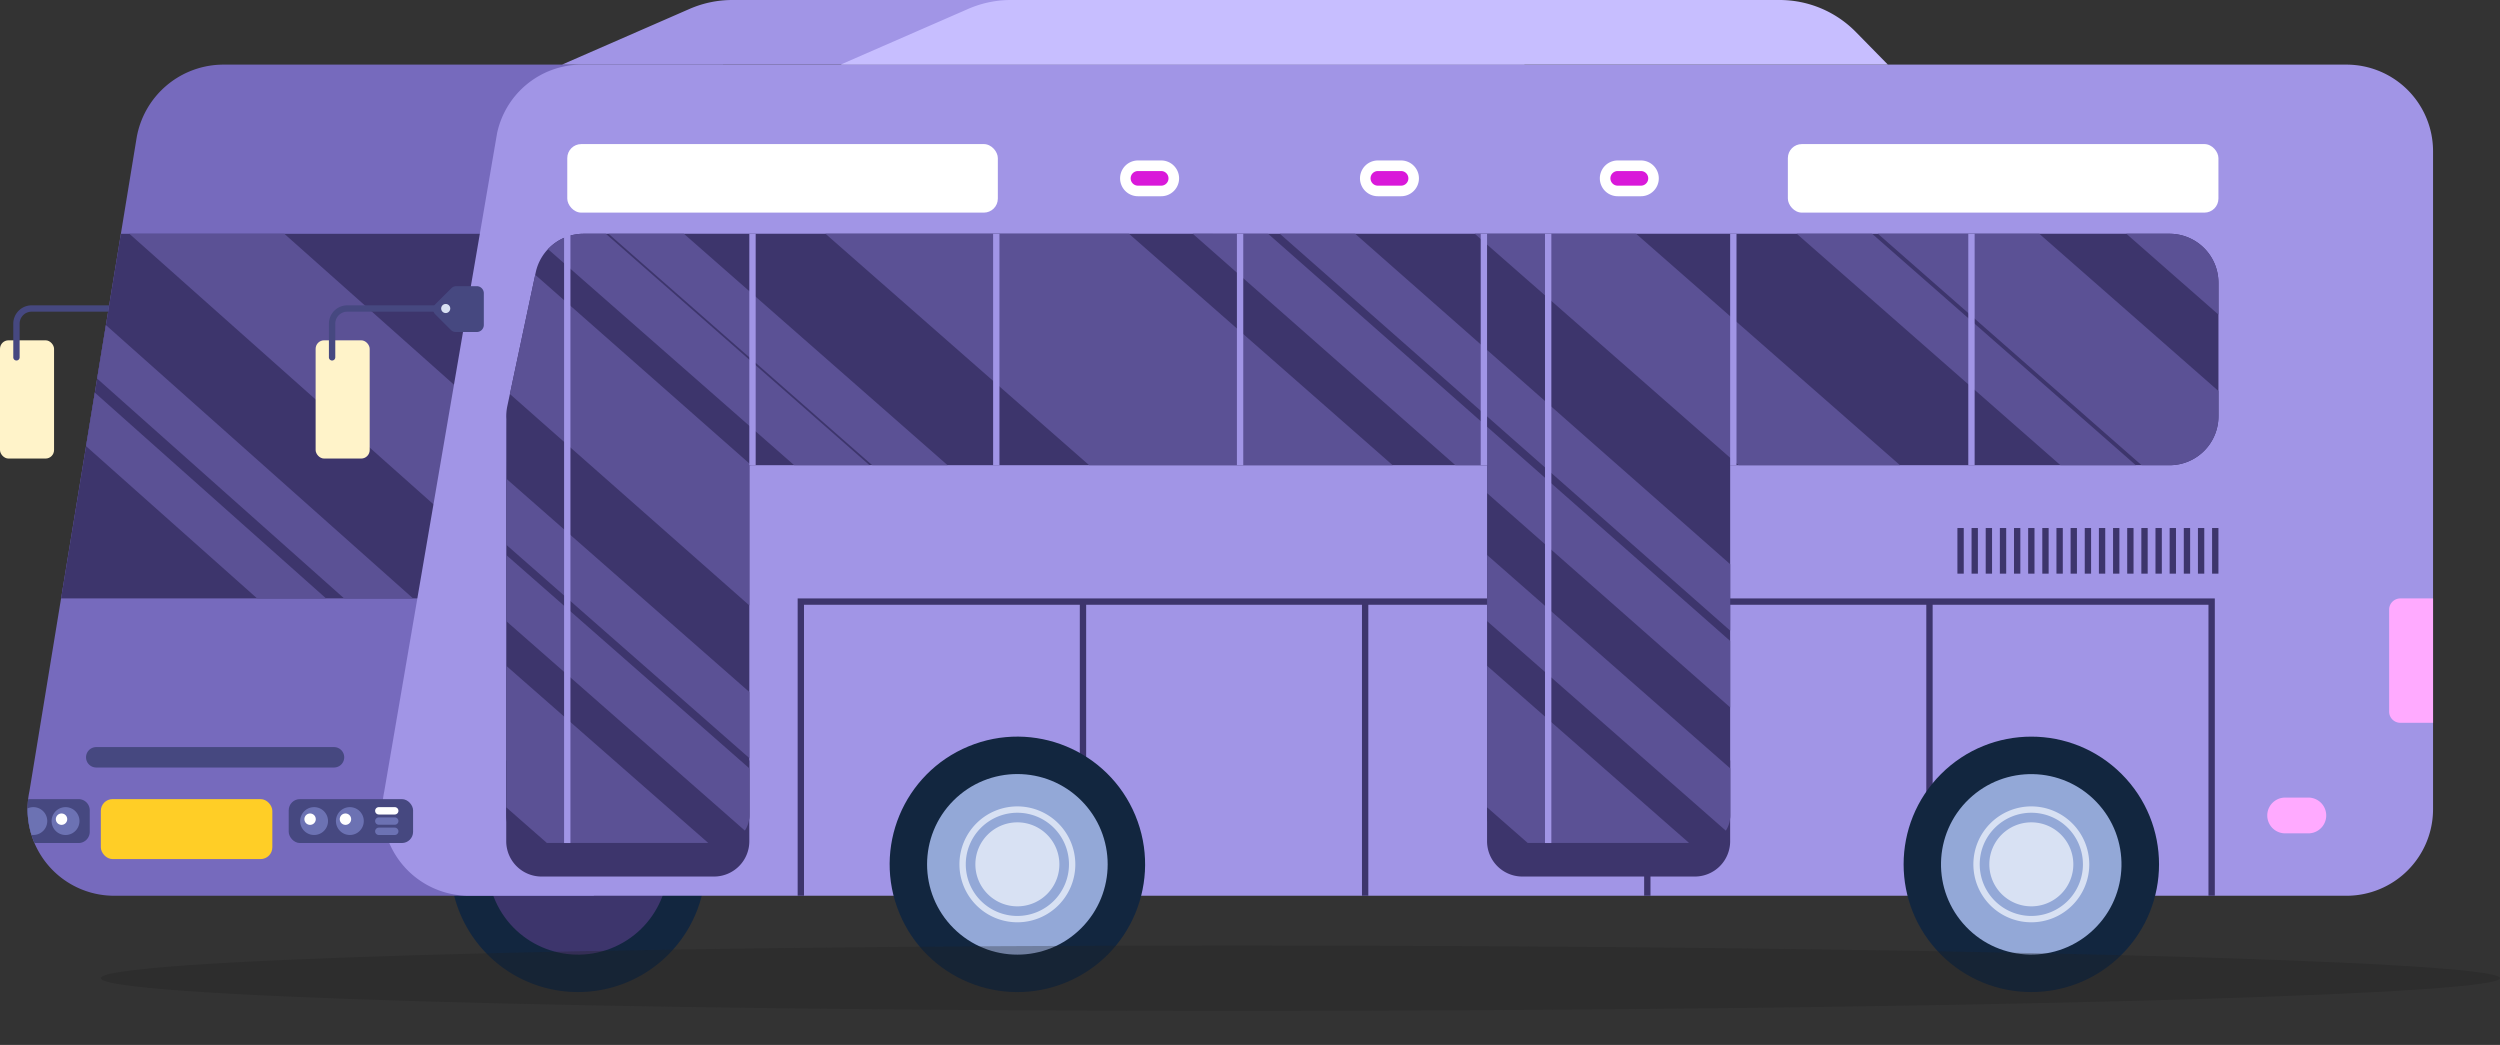<svg xmlns="http://www.w3.org/2000/svg" width="417.114" height="174.345" viewBox="0 0 417.114 174.345">
  <rect x="0" y="0" width="417.114" height="174.345" fill="#333333" stroke="none"/>
  <g id="Grupo_53955" data-name="Grupo 53955" transform="translate(-1403.833 -1633.439)">
    <g id="Grupo_53940" data-name="Grupo 53940">
      <path id="Trazado_100871" data-name="Trazado 100871" d="M21.307,0A21.307,21.307,0,1,1,0,21.307,21.307,21.307,0,0,1,21.307,0Z" transform="translate(1475.818 1795.27) rotate(-80.783)" fill="#12263f"/>
      <circle id="Elipse_4056" data-name="Elipse 4056" cx="15.066" cy="15.066" r="15.066" transform="translate(1480.345 1770.083) rotate(-24.195)" fill="#3d356c"/>
    </g>
    <g id="Grupo_53941" data-name="Grupo 53941">
      <rect id="Rectángulo_5171" data-name="Rectángulo 5171" width="9.019" height="19.729" rx="1.419" transform="translate(1403.833 1690.218)" fill="#fff3c9"/>
      <path id="Trazado_100775" data-name="Trazado 100775" d="M1406.579,1693.588a.53.53,0,0,1-.53-.529v-5.615a3.065,3.065,0,0,1,3.061-3.061h16.428a.529.529,0,1,1,0,1.058H1409.11a2,2,0,0,0-2,2v5.615A.529.529,0,0,1,1406.579,1693.588Z" fill="#464880"/>
      <path id="Trazado_100776" data-name="Trazado 100776" d="M1426.474,1681.532l-2.684,2.684a1.178,1.178,0,0,0,0,1.666l2.606,2.606a1.179,1.179,0,0,0,.833.345h3.487a1.178,1.178,0,0,0,1.179-1.178v-5.29a1.178,1.178,0,0,0-1.179-1.178h-3.409A1.177,1.177,0,0,0,1426.474,1681.532Z" fill="#464880"/>
      <path id="Trazado_100777" data-name="Trazado 100777" d="M1426.3,1684.912a.757.757,0,1,1-.757-.757A.757.757,0,0,1,1426.3,1684.912Z" fill="#d8e1f3"/>
    </g>
    <path id="Trazado_100778" data-name="Trazado 100778" d="M1524.475,1644.221l-21.563,122.706v15.965h-80.034a14.449,14.449,0,0,1-14.132-17.449l17.862-108.891a14.713,14.713,0,0,1,14.519-12.331Z" fill="#766abd"/>
    <path id="Trazado_100779" data-name="Trazado 100779" d="M1414.021,1733.284h91.467v-60.841H1424Z" fill="#3d356c"/>
    <path id="Trazado_100780" data-name="Trazado 100780" d="M1451.269,1672.442h-25.854l68.387,60.842h11.686v-12.605Zm-33.08,35.435,28.547,25.407h11.5l-38.583-34.339Zm1.849-11.274,41.215,36.681h11.5l-51.251-45.612Z" fill="#5b5195"/>
    <path id="Trazado_100781" data-name="Trazado 100781" d="M1809.776,1658.669v109.776a14.447,14.447,0,0,1-14.448,14.447H1482.083a14.444,14.444,0,0,1-14.132-17.449l18.817-109.775a14.448,14.448,0,0,1,14.132-11.447h294.428A14.448,14.448,0,0,1,1809.776,1658.669Z" fill="#a195e6"/>
    <path id="Rectángulo_5172" data-name="Rectángulo 5172" d="M0,0H40.561a0,0,0,0,1,0,0V13.471a5.894,5.894,0,0,1-5.894,5.894H5.894A5.894,5.894,0,0,1,0,13.47V0A0,0,0,0,1,0,0Z" transform="translate(1488.295 1760.321)" fill="#3d356c"/>
    <path id="Rectángulo_5173" data-name="Rectángulo 5173" d="M0,0H40.561a0,0,0,0,1,0,0V13.471a5.894,5.894,0,0,1-5.894,5.894H5.894A5.894,5.894,0,0,1,0,13.47V0A0,0,0,0,1,0,0Z" transform="translate(1651.941 1760.321)" fill="#3d356c"/>
    <g id="Grupo_53942" data-name="Grupo 53942">
      <path id="Trazado_100782" data-name="Trazado 100782" d="M1537.976,1782.892h-1.058v-49.608h236.446v49.608h-1.058v-48.55H1537.976Z" fill="#3d356c"/>
      <rect id="Rectángulo_5174" data-name="Rectángulo 5174" width="1.058" height="49.079" transform="translate(1583.995 1733.813)" fill="#3d356c"/>
      <rect id="Rectángulo_5175" data-name="Rectángulo 5175" width="1.058" height="49.079" transform="translate(1631.073 1733.813)" fill="#3d356c"/>
      <rect id="Rectángulo_5176" data-name="Rectángulo 5176" width="1.058" height="49.079" transform="translate(1678.151 1733.813)" fill="#3d356c"/>
      <rect id="Rectángulo_5177" data-name="Rectángulo 5177" width="1.058" height="49.079" transform="translate(1725.228 1733.813)" fill="#3d356c"/>
    </g>
    <path id="Trazado_100783" data-name="Trazado 100783" d="M1765.8,1672.442H1501.2a8.169,8.169,0,0,0-7.99,6.472l-4.732,22.281a8.177,8.177,0,0,0-.165,2.162c-.016,0-.016,66.163-.016,66.163a4.561,4.561,0,0,0,4.562,4.562h31.437a4.561,4.561,0,0,0,4.562-4.562v-58.46h123.085v58.508a4.514,4.514,0,0,0,4.514,4.514h31.533a4.514,4.514,0,0,0,4.514-4.514V1711.06h73.3a8.168,8.168,0,0,0,8.168-8.168v-22.281A8.169,8.169,0,0,0,1765.8,1672.442Z" fill="#3d356c"/>
    <path id="Trazado_100784" data-name="Trazado 100784" d="M1602.844,1672.442l43.818,38.618h5.279v4.653l40.561,35.747v-11.081l-77.09-67.937ZM1488.3,1724.328l40.561,35.6V1748.9l-40.561-35.6Zm0,12.743,39.813,34.948a4.534,4.534,0,0,0,.748-2.5v-7.879l-40.561-35.6Zm.609-37.888,39.952,35.269V1711.06h.331l-36.057-31.777Zm276.9-26.741h-7.2l15.365,13.488v-5.319A8.169,8.169,0,0,0,1765.8,1672.442Zm-113.859,64.629,39.827,34.96a4.488,4.488,0,0,0,.734-2.463v-7.927l-40.561-35.6Zm0,31.07,6.774,5.941h26.925l-33.7-29.555Zm-2.06-95.7,44.033,38.618h26.924l-44.033-38.618Zm67.266,0,44,38.618h4.655a8.168,8.168,0,0,0,8.168-8.168v-4.206l-29.9-26.244Zm-228.852,95.7,6.775,5.942h26.924l-33.7-29.555Zm12.9-95.7a8.158,8.158,0,0,0-5.935,2.566l41.076,36.052h12.57l-44-38.618Zm202.413,0,44,38.618h12.57l-44-38.618Zm-198.247,0,44,38.618h12.57l-44-38.618Zm112,0,75.141,66.217v-11.081l-62.574-55.136Zm-75.809,0,44,38.618h50.637l-44-38.618Z" fill="#5b5195"/>
    <g id="Grupo_53943" data-name="Grupo 53943">
      <path id="Trazado_100785" data-name="Trazado 100785" d="M1497.6,1644.221h160.629l-5.34-5.44a17.834,17.834,0,0,0-12.728-5.342H1526.014a17.833,17.833,0,0,0-7.137,1.49Z" fill="#a195e6"/>
      <path id="Trazado_100786" data-name="Trazado 100786" d="M1544.078,1644.221h174.74l-5.34-5.44a17.837,17.837,0,0,0-12.729-5.342H1572.5a17.832,17.832,0,0,0-7.137,1.49Z" fill="#c7beff"/>
    </g>
    <g id="Grupo_53944" data-name="Grupo 53944">
      <path id="Trazado_100787" data-name="Trazado 100787" d="M1597.576,1666.18a2.984,2.984,0,1,0,0-5.968H1593.7a2.984,2.984,0,0,0,0,5.968Z" fill="#fff"/>
      <path id="Trazado_100788" data-name="Trazado 100788" d="M1593.7,1664.416h3.871a1.22,1.22,0,0,0,0-2.44H1593.7a1.22,1.22,0,0,0,0,2.44Z" fill="#d919d9"/>
    </g>
    <g id="Grupo_53945" data-name="Grupo 53945">
      <path id="Trazado_100789" data-name="Trazado 100789" d="M1637.594,1666.18a2.984,2.984,0,0,0,0-5.968h-3.87a2.984,2.984,0,1,0,0,5.968Z" fill="#fff"/>
      <path id="Trazado_100790" data-name="Trazado 100790" d="M1633.724,1664.416h3.87a1.22,1.22,0,0,0,0-2.44h-3.87a1.22,1.22,0,1,0,0,2.44Z" fill="#d919d9"/>
    </g>
    <g id="Grupo_53946" data-name="Grupo 53946">
      <path id="Trazado_100791" data-name="Trazado 100791" d="M1677.612,1666.18a2.984,2.984,0,0,0,0-5.968h-3.87a2.984,2.984,0,0,0,0,5.968Z" fill="#fff"/>
      <path id="Trazado_100792" data-name="Trazado 100792" d="M1673.742,1664.416h3.87a1.22,1.22,0,1,0,0-2.44h-3.87a1.22,1.22,0,1,0,0,2.44Z" fill="#d919d9"/>
    </g>
    <g id="Grupo_53947" data-name="Grupo 53947">
      <path id="Trazado_100793" data-name="Trazado 100793" d="M1788.97,1772.48a2.984,2.984,0,0,0,0-5.968H1785.1a2.984,2.984,0,1,0,0,5.968Z" fill="#faf"/>
      <path id="Trazado_100794" data-name="Trazado 100794" d="M1785.1,1770.716h3.871a1.22,1.22,0,1,0,0-2.44H1785.1a1.22,1.22,0,0,0,0,2.44Z" fill="#faf"/>
    </g>
    <g id="Grupo_53948" data-name="Grupo 53948">
      <rect id="Rectángulo_5178" data-name="Rectángulo 5178" width="1.058" height="7.614" transform="translate(1772.91 1721.536)" fill="#3d356c"/>
      <rect id="Rectángulo_5179" data-name="Rectángulo 5179" width="1.058" height="7.614" transform="translate(1770.549 1721.536)" fill="#3d356c"/>
      <rect id="Rectángulo_5180" data-name="Rectángulo 5180" width="1.058" height="7.614" transform="translate(1768.189 1721.536)" fill="#3d356c"/>
      <rect id="Rectángulo_5181" data-name="Rectángulo 5181" width="1.058" height="7.614" transform="translate(1765.828 1721.536)" fill="#3d356c"/>
      <rect id="Rectángulo_5182" data-name="Rectángulo 5182" width="1.058" height="7.614" transform="translate(1763.467 1721.536)" fill="#3d356c"/>
      <rect id="Rectángulo_5183" data-name="Rectángulo 5183" width="1.058" height="7.614" transform="translate(1761.107 1721.536)" fill="#3d356c"/>
      <rect id="Rectángulo_5184" data-name="Rectángulo 5184" width="1.058" height="7.614" transform="translate(1758.746 1721.536)" fill="#3d356c"/>
      <rect id="Rectángulo_5185" data-name="Rectángulo 5185" width="1.058" height="7.614" transform="translate(1756.386 1721.536)" fill="#3d356c"/>
      <rect id="Rectángulo_5186" data-name="Rectángulo 5186" width="1.058" height="7.614" transform="translate(1754.025 1721.536)" fill="#3d356c"/>
      <rect id="Rectángulo_5187" data-name="Rectángulo 5187" width="1.058" height="7.614" transform="translate(1751.664 1721.536)" fill="#3d356c"/>
      <rect id="Rectángulo_5188" data-name="Rectángulo 5188" width="1.058" height="7.614" transform="translate(1749.303 1721.536)" fill="#3d356c"/>
      <rect id="Rectángulo_5189" data-name="Rectángulo 5189" width="1.058" height="7.614" transform="translate(1746.943 1721.536)" fill="#3d356c"/>
      <rect id="Rectángulo_5190" data-name="Rectángulo 5190" width="1.058" height="7.614" transform="translate(1744.582 1721.536)" fill="#3d356c"/>
      <rect id="Rectángulo_5191" data-name="Rectángulo 5191" width="1.058" height="7.614" transform="translate(1742.222 1721.536)" fill="#3d356c"/>
      <rect id="Rectángulo_5192" data-name="Rectángulo 5192" width="1.058" height="7.614" transform="translate(1739.861 1721.536)" fill="#3d356c"/>
      <rect id="Rectángulo_5193" data-name="Rectángulo 5193" width="1.058" height="7.614" transform="translate(1737.5 1721.536)" fill="#3d356c"/>
      <rect id="Rectángulo_5194" data-name="Rectángulo 5194" width="1.058" height="7.614" transform="translate(1735.14 1721.536)" fill="#3d356c"/>
      <rect id="Rectángulo_5195" data-name="Rectángulo 5195" width="1.058" height="7.614" transform="translate(1732.779 1721.536)" fill="#3d356c"/>
      <rect id="Rectángulo_5196" data-name="Rectángulo 5196" width="1.058" height="7.614" transform="translate(1730.418 1721.536)" fill="#3d356c"/>
    </g>
    <g id="Grupo_53949" data-name="Grupo 53949">
      <circle id="Elipse_4057" data-name="Elipse 4057" cx="21.307" cy="21.307" r="21.307" transform="translate(1545.739 1766.12) rotate(-22.5)" fill="#12263f"/>
      <circle id="Elipse_4058" data-name="Elipse 4058" cx="15.066" cy="15.066" r="15.066" transform="translate(1552.271 1777.651) rotate(-45)" fill="#93a8d7"/>
      <path id="Trazado_100795" data-name="Trazado 100795" d="M1573.578,1767.983a9.668,9.668,0,1,0,9.668,9.668A9.679,9.679,0,0,0,1573.578,1767.983Zm0,18.279a8.61,8.61,0,1,1,8.61-8.611A8.621,8.621,0,0,1,1573.578,1786.262Zm0-15.618a7.007,7.007,0,1,0,7.007,7.007A7.007,7.007,0,0,0,1573.578,1770.644Z" fill="#d8e1f3"/>
    </g>
    <g id="Grupo_53950" data-name="Grupo 53950">
      <circle id="Elipse_4059" data-name="Elipse 4059" cx="21.307" cy="21.307" r="21.307" transform="translate(1712.618 1777.651) rotate(-45)" fill="#12263f"/>
      <circle id="Elipse_4060" data-name="Elipse 4060" cx="15.066" cy="15.066" r="15.066" transform="matrix(0.722, -0.691, 0.691, 0.722, 1721.449, 1777.186)" fill="#93a8d7"/>
      <path id="Trazado_100796" data-name="Trazado 100796" d="M1742.751,1767.983a9.668,9.668,0,1,0,9.668,9.668A9.68,9.68,0,0,0,1742.751,1767.983Zm0,18.279a8.61,8.61,0,1,1,8.61-8.611A8.62,8.62,0,0,1,1742.751,1786.262Zm0-15.618a7.007,7.007,0,1,0,7.007,7.007A7.007,7.007,0,0,0,1742.751,1770.644Z" fill="#d8e1f3"/>
    </g>
    <g id="Grupo_53951" data-name="Grupo 53951">
      <rect id="Rectángulo_5197" data-name="Rectángulo 5197" width="1.058" height="38.618" transform="translate(1569.531 1672.442)" fill="#a195e6"/>
      <rect id="Rectángulo_5198" data-name="Rectángulo 5198" width="1.058" height="38.618" transform="translate(1610.207 1672.442)" fill="#a195e6"/>
      <rect id="Rectángulo_5199" data-name="Rectángulo 5199" width="1.058" height="38.618" transform="translate(1528.856 1672.442)" fill="#a195e6"/>
      <rect id="Rectángulo_5200" data-name="Rectángulo 5200" width="1.058" height="101.652" transform="translate(1497.949 1672.442)" fill="#a195e6"/>
      <rect id="Rectángulo_5201" data-name="Rectángulo 5201" width="1.058" height="101.652" transform="translate(1661.61 1672.442)" fill="#a195e6"/>
      <rect id="Rectángulo_5202" data-name="Rectángulo 5202" width="1.058" height="38.618" transform="translate(1650.883 1672.442)" fill="#a195e6"/>
      <rect id="Rectángulo_5203" data-name="Rectángulo 5203" width="1.058" height="38.618" transform="translate(1692.502 1672.442)" fill="#a195e6"/>
      <rect id="Rectángulo_5204" data-name="Rectángulo 5204" width="1.058" height="38.618" transform="translate(1732.234 1672.442)" fill="#a195e6"/>
    </g>
    <rect id="Rectángulo_5205" data-name="Rectángulo 5205" width="71.839" height="11.437" rx="2.338" transform="translate(1498.479 1657.478)" fill="#fff"/>
    <rect id="Rectángulo_5206" data-name="Rectángulo 5206" width="71.839" height="11.437" rx="2.338" transform="translate(1702.13 1657.478)" fill="#fff"/>
    <g id="Grupo_53952" data-name="Grupo 53952">
      <rect id="Rectángulo_5207" data-name="Rectángulo 5207" width="9.019" height="19.729" rx="1.419" transform="translate(1456.494 1690.218)" fill="#fff3c9"/>
      <path id="Trazado_100797" data-name="Trazado 100797" d="M1459.24,1693.588a.529.529,0,0,1-.529-.529v-5.615a3.064,3.064,0,0,1,3.061-3.061H1478.2a.529.529,0,1,1,0,1.058h-16.427a2,2,0,0,0-2,2v5.615A.529.529,0,0,1,1459.24,1693.588Z" fill="#464880"/>
      <path id="Trazado_100798" data-name="Trazado 100798" d="M1479.135,1681.532l-2.684,2.684a1.178,1.178,0,0,0,0,1.666l2.606,2.606a1.179,1.179,0,0,0,.833.345h3.488a1.178,1.178,0,0,0,1.178-1.178v-5.29a1.178,1.178,0,0,0-1.178-1.178h-3.41A1.179,1.179,0,0,0,1479.135,1681.532Z" fill="#464880"/>
      <path id="Trazado_100799" data-name="Trazado 100799" d="M1478.956,1684.912a.757.757,0,1,1-.757-.757A.757.757,0,0,1,1478.956,1684.912Z" fill="#d8e1f3"/>
    </g>
    <path id="Trazado_100800" data-name="Trazado 100800" d="M1459.561,1761.495h-39.669a1.7,1.7,0,0,1,0-3.407h39.669a1.7,1.7,0,1,1,0,3.407Z" fill="#464880"/>
    <rect id="Rectángulo_5208" data-name="Rectángulo 5208" width="28.615" height="10.006" rx="1.959" transform="translate(1420.655 1766.767)" fill="#ffce26"/>
    <g id="Grupo_53953" data-name="Grupo 53953">
      <path id="Trazado_100801" data-name="Trazado 100801" d="M1416.937,1766.767h-8.405a14.373,14.373,0,0,0,1.046,7.327h7.359a1.87,1.87,0,0,0,1.87-1.869v-3.588A1.87,1.87,0,0,0,1416.937,1766.767Z" fill="#464880"/>
      <path id="Trazado_100802" data-name="Trazado 100802" d="M1417.092,1770.431a2.324,2.324,0,1,1-2.323-2.324A2.323,2.323,0,0,1,1417.092,1770.431Z" fill="#6c72b3"/>
      <path id="Trazado_100803" data-name="Trazado 100803" d="M1415.049,1770.114a.949.949,0,1,1-.949-.948A.949.949,0,0,1,1415.049,1770.114Z" fill="#fff"/>
      <path id="Trazado_100804" data-name="Trazado 100804" d="M1409.393,1768.107a2.321,2.321,0,0,0-.958.208c0,.043,0,.086,0,.13a14.408,14.408,0,0,0,.648,4.285,2.322,2.322,0,1,0,.314-4.623Z" fill="#6c72b3"/>
    </g>
    <g id="Grupo_53954" data-name="Grupo 53954">
      <rect id="Rectángulo_5209" data-name="Rectángulo 5209" width="20.751" height="7.327" rx="1.869" transform="translate(1452.003 1766.767)" fill="#464880"/>
      <path id="Trazado_100805" data-name="Trazado 100805" d="M1458.562,1770.431a2.323,2.323,0,1,1-2.323-2.324A2.323,2.323,0,0,1,1458.562,1770.431Z" fill="#6c72b3"/>
      <path id="Trazado_100806" data-name="Trazado 100806" d="M1456.519,1770.114a.949.949,0,1,1-.949-.948A.949.949,0,0,1,1456.519,1770.114Z" fill="#fff"/>
      <path id="Trazado_100807" data-name="Trazado 100807" d="M1464.528,1770.431a2.323,2.323,0,1,1-2.323-2.324A2.323,2.323,0,0,1,1464.528,1770.431Z" fill="#6c72b3"/>
      <path id="Trazado_100808" data-name="Trazado 100808" d="M1462.42,1770.114a.949.949,0,1,1-.949-.948A.949.949,0,0,1,1462.42,1770.114Z" fill="#fff"/>
      <path id="Trazado_100809" data-name="Trazado 100809" d="M1469.695,1769.335h-2.658a.614.614,0,1,1,0-1.228h2.658a.614.614,0,1,1,0,1.228Z" fill="#fff"/>
      <path id="Trazado_100810" data-name="Trazado 100810" d="M1469.695,1771.045h-2.658a.614.614,0,1,1,0-1.228h2.658a.614.614,0,1,1,0,1.228Z" fill="#6c72b3"/>
      <path id="Trazado_100811" data-name="Trazado 100811" d="M1469.695,1772.754h-2.658a.614.614,0,1,1,0-1.228h2.658a.614.614,0,1,1,0,1.228Z" fill="#6c72b3"/>
    </g>
    <path id="Rectángulo_5210" data-name="Rectángulo 5210" d="M1.869,0H18.882a1.869,1.869,0,0,1,1.869,1.869V7.327a0,0,0,0,1,0,0H0a0,0,0,0,1,0,0V1.869A1.869,1.869,0,0,1,1.869,0Z" transform="translate(1802.449 1754.035) rotate(-90)" fill="#faf"/>
    <path id="Trazado_100870" data-name="Trazado 100870" d="M1339.89,1844.291c-110.534,0-189.509,2.44-189.509,5.447s78.975,5.454,189.509,5.454,210.782-2.44,210.782-5.454S1450.428,1844.291,1339.89,1844.291Z" transform="translate(270.275 -53.096)" fill="#211f1f" opacity="0.3"/>
  </g>
</svg>

